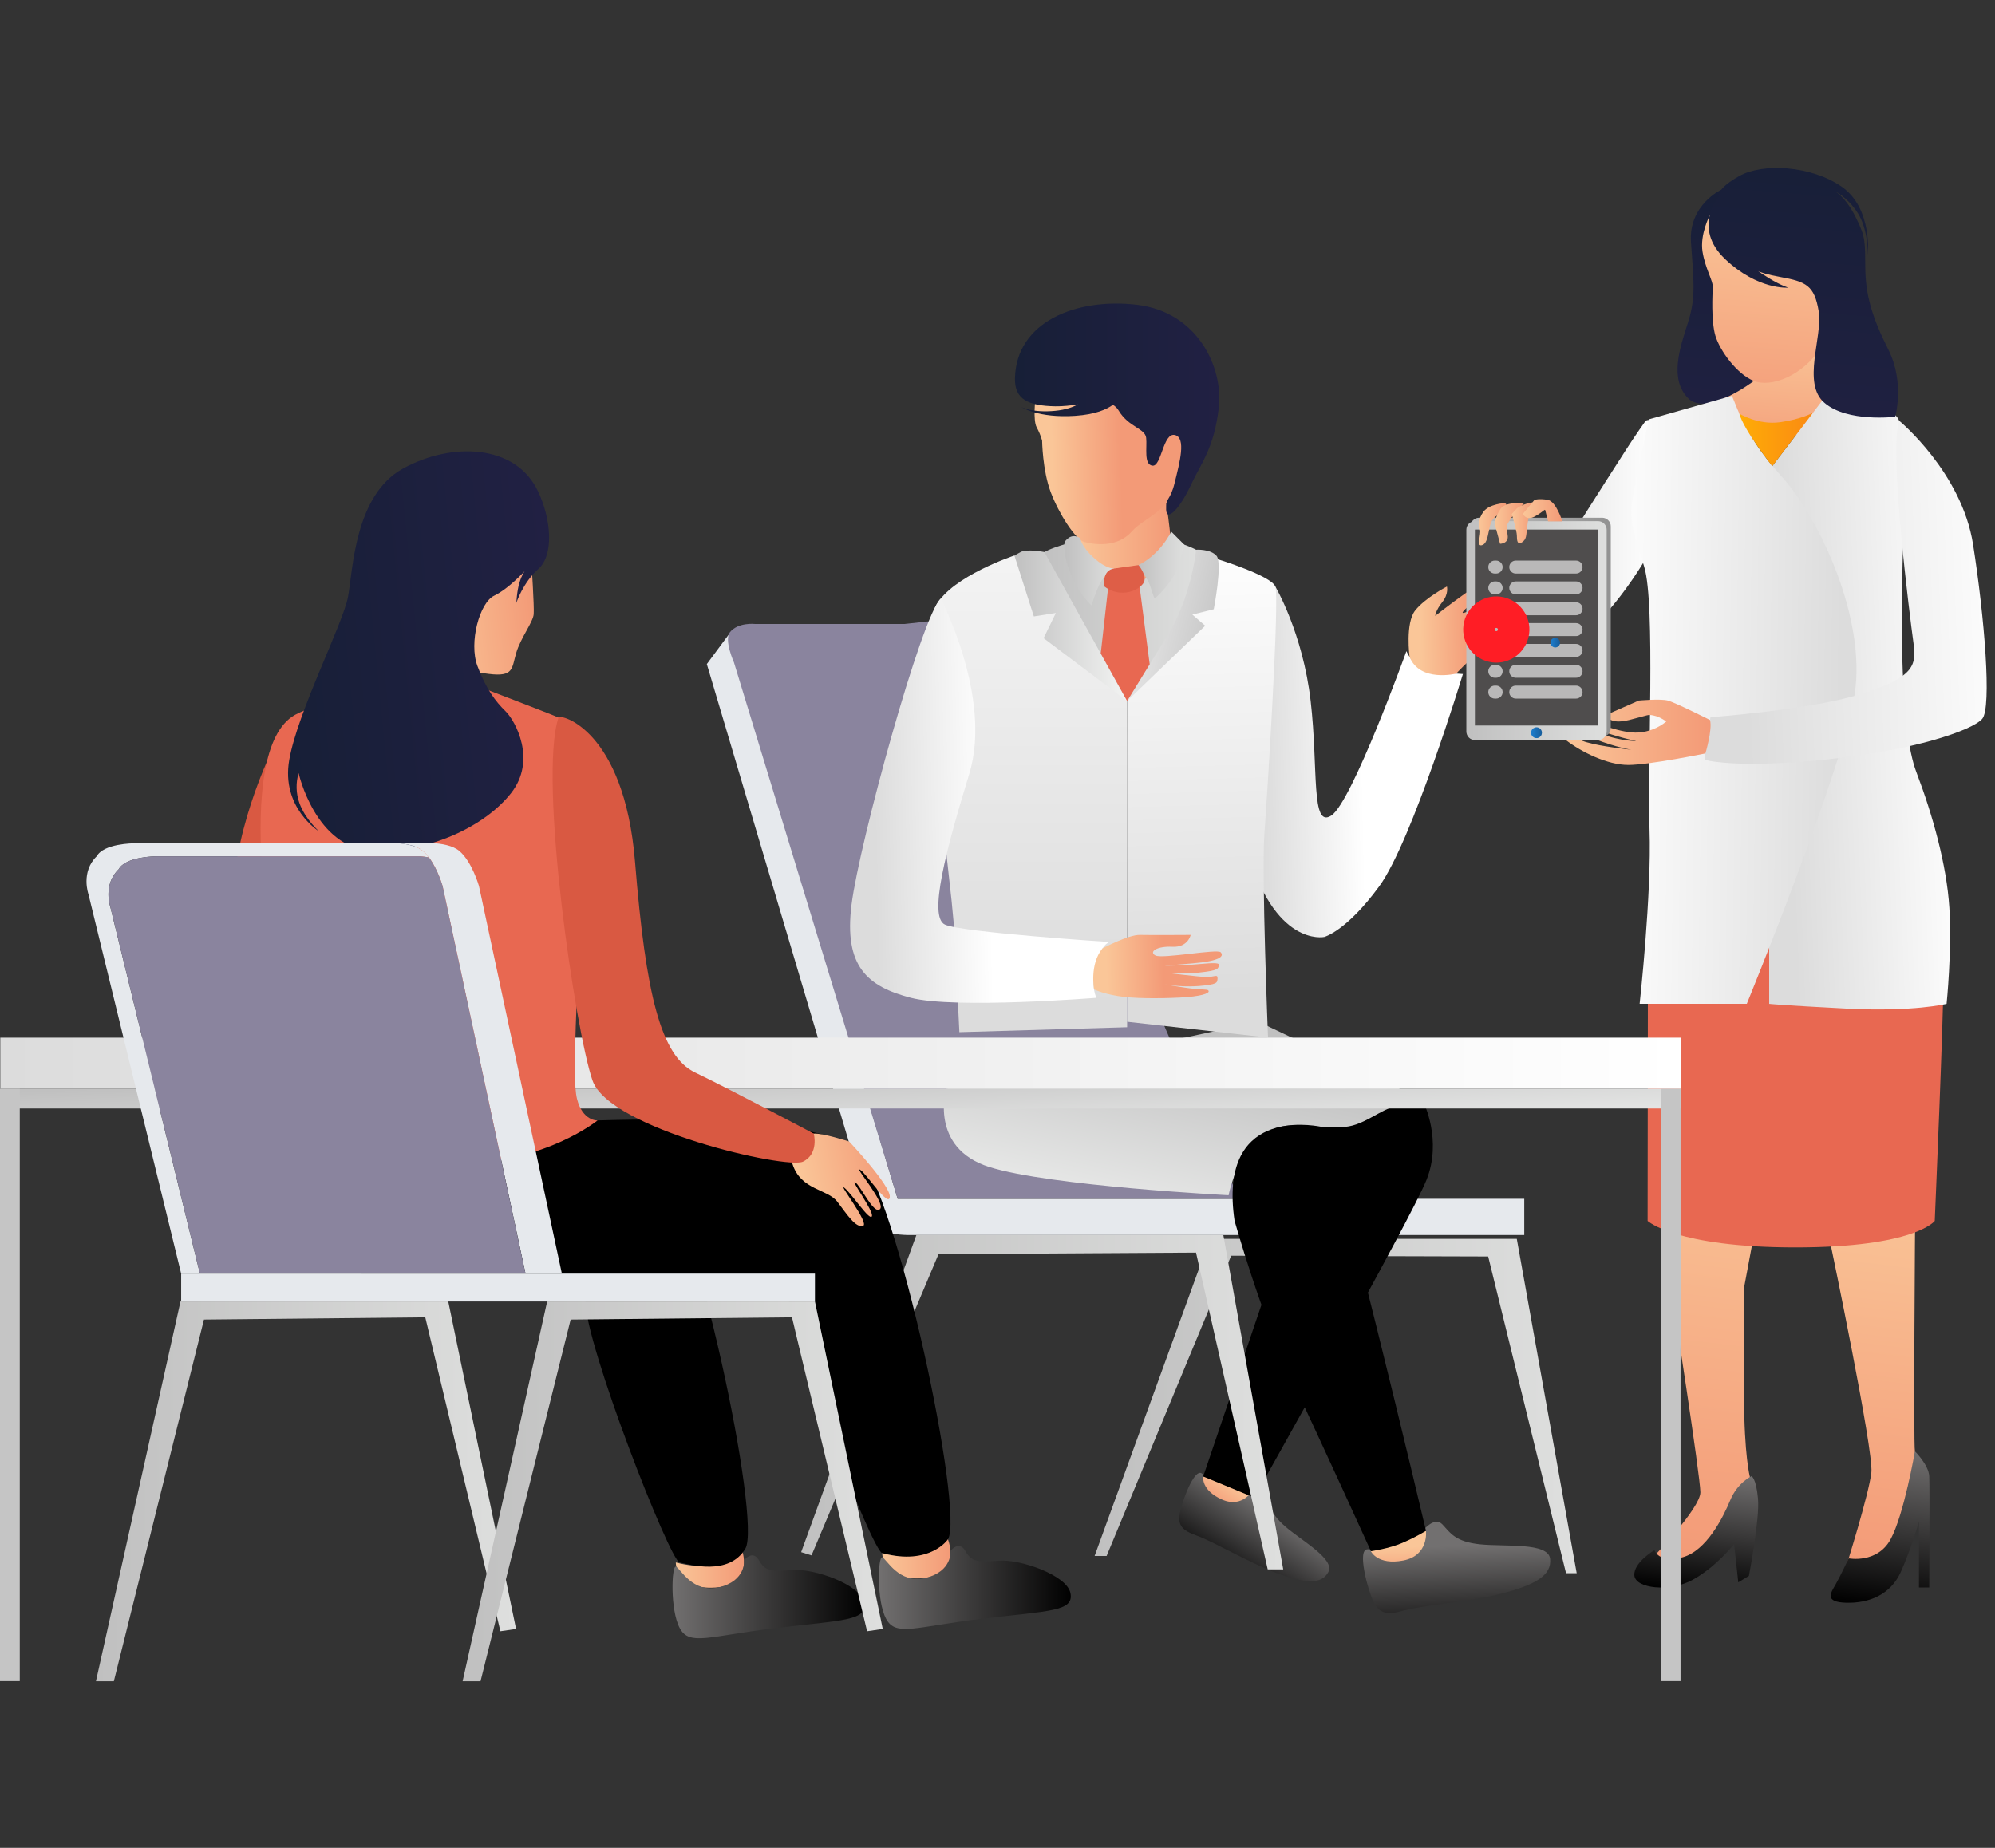 <svg width="190" height="176" viewBox="0 0 190 176" fill="none" xmlns="http://www.w3.org/2000/svg">
<rect x="0" y="0" width="190" height="176" fill="#333333" stroke="none"/>
<path d="M115.223 118L104.248 148.202H105.39L117.255 119.603L141.731 119.675L149.146 149.842H150.162L144.456 118H115.223Z" fill="url(#paint0_linear_952_1029)"/>
<path d="M69.389 60.459L85.49 114.182H145.167V117.634H86.785C86.785 117.634 84.72 117.688 83.859 117.073C82.998 116.457 82.709 115.033 82.709 115.033L67.316 63.251L69.389 60.459Z" fill="#E6E9ED"/>
<path d="M86.155 59.431H71.899C71.899 59.431 70.285 59.249 69.511 60.225C68.939 60.964 69.904 63.105 69.904 63.105L85.491 114.181H117.993L93.995 58.568L86.155 59.431Z" fill="#8A849E"/>
<path d="M119.278 141.681C119.278 141.681 120.648 141.302 120.78 142.234C120.912 143.166 120.817 144.016 122.395 145.387C123.972 146.759 127.181 148.508 126.503 149.743C125.826 150.978 124.194 150.786 121.639 149.843C119.084 148.9 115.447 146.771 114.019 146.276C112.591 145.781 112.176 145.282 112.35 144.209C112.524 143.137 113.732 139.783 114.468 140.349C115.204 140.915 117.89 142.621 119.278 141.681Z" fill="url(#paint1_linear_952_1029)"/>
<path d="M114.592 140.629C114.592 140.629 114.357 141.921 116.367 142.819C118.377 143.716 119.341 141.877 119.341 141.877L114.592 140.629Z" fill="url(#paint2_linear_952_1029)"/>
<path d="M135.569 104.984C135.569 104.984 137.374 108.585 135.859 112.378C134.345 116.17 119.454 142.64 119.454 142.64L114.59 140.628L125.888 107.333C125.888 107.333 133.96 103.151 135.569 104.984Z" fill="black"/>
<path d="M90.11 103.708C90.11 103.708 88.45 109.334 94.225 111.153C100 112.972 117.01 113.843 117.01 113.843C117.01 113.843 118.277 106.96 123.341 107.197C128.405 107.434 128.325 107.716 131.331 106.033C134.337 104.35 136.316 105.14 136.316 105.14L119.859 97.32L90.11 103.708Z" fill="url(#paint3_linear_952_1029)"/>
<path d="M121.458 55.863C121.458 55.863 124.076 60.283 124.824 66.769C125.573 73.254 124.824 78.97 126.798 77.674C128.772 76.378 133.945 62.02 133.945 62.02C133.945 62.02 134.693 63.858 136.463 63.994C138.233 64.129 139.323 64.198 139.323 64.198C139.323 64.198 134.49 80.125 131.359 84.412C128.228 88.699 126.118 89.244 126.118 89.244C126.118 89.244 121.286 90.264 118.699 80.601C116.112 70.937 121.458 55.863 121.458 55.863Z" fill="url(#paint4_linear_952_1029)"/>
<path d="M116 53.272C116 53.272 121.041 54.821 121.458 55.861C121.874 56.9 120.693 75.721 120.416 79.471C120.14 83.222 120.763 98.823 120.763 98.823L107.347 97.318C107.347 97.318 107.331 68.712 107.347 66.765L116 53.272Z" fill="url(#paint5_linear_952_1029)"/>
<path d="M96.613 52.908C96.613 52.908 90.696 54.862 89.147 57.665C87.597 60.468 90.426 83.778 90.628 85.8C90.829 87.821 90.898 88.697 90.898 88.697L91.369 98.309L107.344 97.838V65.592L96.613 52.908Z" fill="url(#paint6_linear_952_1029)"/>
<path d="M102.725 51.469C102.725 51.469 99.462 52.274 99.122 52.867C98.783 53.461 100.012 57.148 102.937 60.538C105.862 63.928 107.344 66.769 107.344 66.769C107.344 66.769 111.667 61.724 112.981 57.572C114.295 53.419 113.914 52.359 113.914 52.359C113.914 52.359 108.913 49.689 102.725 51.469Z" fill="url(#paint7_linear_952_1029)"/>
<path d="M110.919 46.768C110.919 46.768 111.643 51.71 111.531 52.323C111.42 52.936 110.976 55.378 107.198 55.378C103.42 55.378 103.087 52.434 103.087 52.434L102.524 49.323L110.919 46.768Z" fill="url(#paint8_linear_952_1029)"/>
<path d="M98.613 37.915C98.613 37.915 98.365 40.033 98.728 40.696C98.95 41.099 99.125 41.526 99.249 41.968C99.249 41.968 99.283 44.793 100.064 46.865C100.845 48.937 102.418 51.379 103.254 51.615C104.09 51.85 106.381 52.227 107.787 50.625C109.194 49.022 112.158 48.757 112.73 43.571C113.302 38.385 114.396 38.998 111.062 37.396C107.728 35.794 98.875 35.792 98.613 37.915Z" fill="url(#paint9_linear_952_1029)"/>
<path d="M108.289 29.032C102.543 28.348 96.764 30.626 96.663 36.052C96.625 38.031 97.924 38.653 100.494 38.698C101.231 38.712 101.966 38.62 102.659 38.519C102.196 38.773 101.498 39.034 100.495 39.13C98.325 39.339 97.272 38.773 97.272 38.773C97.272 38.773 98.883 39.844 102.401 39.607C104.353 39.475 105.424 38.975 105.991 38.558C106.218 38.691 106.407 38.88 106.54 39.107C107.497 40.703 109.06 40.794 109.159 41.706C109.259 42.618 108.909 44.265 109.765 44.354C110.621 44.444 110.768 41.187 111.883 41.432C112.999 41.678 112.339 44.079 111.883 45.948C111.428 47.816 111.013 47.312 111.062 48.543C111.111 49.774 112.412 48.348 113.373 46.289C114.393 44.097 115.619 42.725 116.073 38.848C116.527 34.971 114.034 29.716 108.289 29.032Z" fill="url(#paint10_linear_952_1029)"/>
<path d="M108.288 53.891C108.288 53.891 109.29 54.963 109.569 55.895C109.849 56.827 109.978 57.019 109.978 57.019C109.978 57.019 111.87 55.385 112.314 53.637C112.757 51.889 112.784 51.876 112.784 51.876L111.545 50.633C111.545 50.633 110.527 52.843 108.288 53.891Z" fill="url(#paint11_linear_952_1029)"/>
<path d="M102.874 51.261C102.874 51.261 102.976 52.05 104.187 53.144C105.397 54.239 106.121 54.146 106.121 54.146C106.121 54.146 105.166 54.752 104.746 55.591C104.326 56.429 103.955 57.665 103.955 57.665C103.955 57.665 102.795 56.667 101.979 54.673C101.163 52.68 101.39 51.629 101.39 51.629C101.39 51.629 101.956 50.66 102.874 51.261Z" fill="url(#paint12_linear_952_1029)"/>
<path d="M99.464 52.579C99.464 52.579 97.801 52.251 97.205 52.579L96.61 52.908L98.462 58.714L100.561 58.384L99.391 60.784L107.342 66.771L99.464 52.579Z" fill="url(#paint13_linear_952_1029)"/>
<path d="M113.913 52.358C113.913 52.358 113.506 56.805 111.162 60.576C108.818 64.347 107.343 66.768 107.343 66.768L114.78 59.601L113.557 58.538L115.597 58.028C115.597 58.028 116.46 53.595 115.852 52.929C115.244 52.263 113.913 52.358 113.913 52.358Z" fill="url(#paint14_linear_952_1029)"/>
<path d="M105.524 56.087L104.833 62.244L107.344 66.768L109.494 63.269L108.539 55.916L105.524 56.087Z" fill="#E86851"/>
<path d="M106.121 54.148L108.429 53.822C108.429 53.822 109.37 54.947 108.86 55.593C108.35 56.239 107.479 56.512 106.639 56.444C106.111 56.39 105.608 56.189 105.188 55.865C105.188 55.865 104.886 54.322 106.121 54.148Z" fill="#DE5E47"/>
<path d="M89.596 57.02C89.596 57.02 94.53 66.444 92.312 73.7C90.094 80.957 88.41 87.315 89.987 88.062C91.564 88.81 105.678 89.723 105.678 89.723C105.678 89.723 104.848 89.886 104.35 92.004C103.852 94.123 104.433 95.037 104.433 95.037C104.433 95.037 90.901 96.115 86.75 95.037C82.599 93.958 80.357 92.047 81.101 86.153C81.845 80.258 87.79 58.598 89.596 57.02Z" fill="url(#paint15_linear_952_1029)"/>
<path d="M134.243 62.564C134.243 62.564 133.822 59.361 134.777 58.15C135.733 56.939 137.803 55.864 137.803 55.864C137.803 55.864 137.994 56.557 137.357 57.354C136.72 58.151 136.688 58.66 136.688 58.66C136.688 58.66 142.04 54.423 142.549 54.933C143.058 55.443 138.96 58.214 139.322 58.374C139.685 58.534 143.887 55.73 144.27 56.144C144.654 56.558 140.83 58.756 140.83 58.947C140.83 59.139 145.002 56.653 145.162 57.163C145.323 57.673 141.339 59.775 141.499 60.126C141.659 60.476 144.525 58.278 144.842 59.042C145.16 59.806 143.473 59.998 141.53 61.559C139.587 63.12 138.693 64.158 138.693 64.158C138.693 64.158 135.241 65.034 134.243 62.564Z" fill="url(#paint16_linear_952_1029)"/>
<path d="M104.996 90.335C104.996 90.335 107.454 89.022 108.557 89.047C109.66 89.072 113.398 89.047 113.398 89.047C113.398 89.047 113.147 90.251 111.668 90.176C110.188 90.101 109.385 90.653 110.037 91.004C110.689 91.355 115.932 90.352 116.257 90.703C116.583 91.055 116.282 91.53 113.598 91.756L110.915 91.982C110.915 91.982 112.52 91.982 114.15 91.832C115.78 91.681 116.182 91.707 116.083 91.982C115.984 92.258 116.107 92.433 114.2 92.635C112.294 92.837 110.914 92.635 110.914 92.635C110.914 92.635 114.276 93.061 114.953 93.061C115.631 93.061 115.981 92.76 115.956 93.186C115.931 93.612 115.956 93.763 114.2 93.914C113.077 93.997 111.948 93.937 110.841 93.736C110.841 93.736 112.673 94.087 113.776 94.188C114.879 94.288 115.08 94.213 115.11 94.414C115.139 94.615 114.403 94.915 112.349 95.015C110.295 95.114 107.909 95.116 106.429 94.865C104.949 94.614 104.199 94.237 104.199 94.237C104.199 94.237 103.743 91.853 104.996 90.335Z" fill="url(#paint17_linear_952_1029)"/>
<path d="M135.621 145.667C135.621 145.667 136.653 144.42 137.382 145.204C138.112 145.989 138.582 146.843 140.95 147.091C143.318 147.339 147.455 146.878 147.63 148.471C147.805 150.065 146.155 150.954 143.153 151.745C140.151 152.535 135.368 152.921 133.713 153.392C132.058 153.863 131.344 153.667 130.805 152.553C130.267 151.439 129.203 147.521 130.256 147.568C131.309 147.614 134.939 147.452 135.621 145.667Z" fill="url(#paint18_linear_952_1029)"/>
<path d="M130.56 147.748C130.56 147.748 131.187 149.104 133.646 148.631C136.105 148.158 135.806 145.807 135.806 145.807L130.56 147.748Z" fill="url(#paint19_linear_952_1029)"/>
<path d="M117.577 116.275C117.577 116.275 120.081 125.21 122.952 131.26C125.824 137.31 130.563 147.744 130.563 147.744C130.563 147.744 132.259 147.514 133.559 146.954C134.334 146.622 135.085 146.237 135.809 145.804C135.809 145.804 126.752 107.487 125.76 107.31C124.769 107.134 116.003 105.583 117.577 116.275Z" fill="black"/>
<path d="M87.275 117.633L76.301 147.835L77.287 148.144L89.384 119.454L113.907 119.307L120.734 149.476H122.213L116.508 117.633H87.275Z" fill="url(#paint20_linear_952_1029)"/>
<path d="M158.422 108.311L159.302 123.661C159.302 123.661 161.941 140.62 161.941 142.14C161.941 143.659 157.383 148.379 157.383 148.379C157.383 148.379 160.822 149.979 163.702 146.86C166.582 143.74 166.662 140.7 166.662 140.7C166.662 140.7 166.101 138.62 166.101 132.94C166.101 127.26 166.089 122.7 166.089 122.7L168.981 107.262L158.422 108.311Z" fill="url(#paint21_linear_952_1029)"/>
<path d="M174.079 112.902L174.376 118.673C174.376 118.673 178.448 138.157 178.226 140.23C178.004 142.302 175.782 149.338 175.782 149.338C175.782 149.338 179.559 150.226 180.743 146.45C181.927 142.673 182.52 138.823 182.372 138.23C182.224 137.638 182.396 115.35 182.396 115.35L183.337 112.902H174.079Z" fill="url(#paint22_linear_952_1029)"/>
<path d="M156.941 94.2L156.915 116.29C156.915 116.29 159.615 118.811 170.992 118.811C182.369 118.811 184.261 116.29 184.261 116.29C184.261 116.29 185.133 96.031 185.064 93.861C184.995 91.692 169.071 87.018 169.071 87.018C169.071 87.018 156.267 94.134 156.941 94.2Z" fill="#E86851"/>
<path d="M156.736 40.07C156.736 40.07 155.712 41.502 154.853 42.849C153.994 44.197 144.505 58.855 144.613 59.881C144.721 60.907 147.359 63.49 150.676 60.689C153.992 57.888 156.481 53.628 156.481 53.628C156.481 53.628 159.27 38.904 156.736 40.07Z" fill="url(#paint23_linear_952_1029)"/>
<path d="M165.206 35.284C165.206 35.284 165.309 37.088 164.763 37.515C164.217 37.942 162.714 38.531 162.714 38.531C162.714 38.531 162.691 41.148 163.591 41.383C164.491 41.617 173.869 41.422 174.217 41.383C174.566 41.344 174.445 39.059 174.288 38.082C174.131 37.105 173.899 32.971 173.899 32.971L165.206 35.284Z" fill="url(#paint24_linear_952_1029)"/>
<path d="M168.792 44.385L174.202 37.299C174.202 37.299 180.151 38.233 180.87 40.068C181.59 41.902 181.329 48.451 181.198 53.626C181.067 58.8 180.936 69.411 182.508 73.537C184.08 77.663 185.389 82.379 185.652 86.44C185.914 90.501 185.389 95.612 185.389 95.612C185.389 95.612 182.245 96.396 175.896 96.068C169.546 95.74 168.493 95.612 168.493 95.612V88.012L168.792 44.385Z" fill="url(#paint25_linear_952_1029)"/>
<path d="M163.93 18.07C163.93 18.07 160.799 19.514 161.046 23.082C161.293 26.65 161.543 28.289 160.758 30.726C159.973 33.163 158.982 36.096 160.758 37.914C162.534 39.732 167.034 36.283 167.034 36.283C167.034 36.283 163.797 17.766 163.93 18.07Z" fill="url(#paint26_linear_952_1029)"/>
<path d="M162.825 20.527C162.825 20.527 161.884 22.342 162.144 23.967C162.405 25.592 163.164 26.762 163.127 27.366C163.09 27.971 162.955 30.578 163.37 31.977C163.785 33.375 165.41 35.641 167.032 36.284C168.655 36.926 171.704 35.868 173.594 32.883C175.484 29.899 172.838 25.855 170.496 23.4C168.154 20.944 162.825 20.527 162.825 20.527Z" fill="url(#paint27_linear_952_1029)"/>
<path d="M164.897 37.716C165.115 37.601 165.709 41.031 169.545 45.23C173.382 49.428 177.725 58.983 176.638 66.077C175.552 73.171 166.361 95.61 166.361 95.61H156.156C156.156 95.61 157.314 85.134 157.097 79.007C156.881 72.881 157.676 57.535 156.592 53.988C155.508 50.441 155.144 49.5 155.505 47.397C155.867 45.295 157.026 39.944 157.026 39.944L164.897 37.716Z" fill="url(#paint28_linear_952_1029)"/>
<path d="M180.87 40.07C180.87 40.07 186.832 44.989 187.912 51.858C188.992 58.727 189.706 67.392 188.783 68.468C187.859 69.543 182.324 71.492 173.712 72.363C165.101 73.234 162.332 72.363 162.332 72.363L162.896 68.313C162.896 68.313 172.739 67.595 177.557 66.007C182.375 64.418 182.53 63.339 182.222 61.136C181.915 58.933 179.873 42.941 180.87 40.07Z" fill="url(#paint29_linear_952_1029)"/>
<path d="M163.684 18.73C163.684 18.73 161.159 21.703 164.293 24.675C167.428 27.648 170.32 27.403 170.32 27.403C170.32 27.403 169.628 27.199 168.488 26.507C167.348 25.815 167.141 25.567 167.141 25.567C167.141 25.567 167.063 25.934 169.543 26.382C172.023 26.83 172.8 27.196 173.207 29.639C173.614 32.082 171.569 36.507 173.769 38.38C175.968 40.253 180.496 39.696 180.496 39.696C180.496 39.696 181.424 36.438 179.844 33.304C178.263 30.169 177.686 28.092 177.647 25.568C177.608 23.044 177.725 22.636 176.711 20.642C175.696 18.647 174.716 18.199 174.716 18.199C174.716 18.199 175.892 18.714 176.912 20.261C177.932 21.808 177.89 24.271 177.89 24.271C177.89 24.271 178.342 19.827 175.411 17.791C172.48 15.756 167.879 15.511 165.638 16.771C163.397 18.032 163.684 18.73 163.684 18.73Z" fill="url(#paint30_linear_952_1029)"/>
<path d="M165.649 39.4C165.649 39.4 167.454 40.513 169.538 40.215C171.622 39.918 172.66 39.31 172.66 39.31L168.788 44.402C168.788 44.402 166.089 40.991 165.649 39.4Z" fill="url(#paint31_linear_952_1029)"/>
<path d="M162.86 68.577C162.86 68.577 159.554 66.914 158.843 66.725C158.133 66.536 156.078 66.725 156.078 66.725L152.994 68.08C152.994 68.08 153.151 69.079 155.147 68.58C157.144 68.081 156.886 68.031 157.497 68.153C158.108 68.276 158.697 68.719 158.697 68.719C157.946 69.335 157.022 69.702 156.053 69.769C154.413 69.891 151.916 68.764 151.452 68.716C150.988 68.667 150.62 68.936 152.284 69.548C153.948 70.16 155.416 70.503 155.759 70.552C156.102 70.6 154.462 70.65 152.455 69.891C150.447 69.132 150.497 68.793 150.179 68.793C149.862 68.793 149.739 69.552 151.869 70.384C153.998 71.216 155.371 71.412 155.371 71.412C155.371 71.412 152.481 71.118 151.036 70.678C150.163 70.407 149.378 69.909 148.761 69.234C148.761 69.234 147.683 69.38 149.153 70.506C150.624 71.633 153.069 72.86 155.076 72.86C157.083 72.86 162.42 71.762 162.42 71.762C162.42 71.762 163.105 69.492 162.86 68.577Z" fill="url(#paint32_linear_952_1029)"/>
<path d="M140.043 69.335C140.04 69.552 140.122 69.761 140.273 69.918C140.424 70.074 140.631 70.163 140.848 70.167H152.602C152.819 70.163 153.026 70.073 153.176 69.917C153.327 69.761 153.41 69.552 153.406 69.335V50.144C153.408 50.037 153.388 49.93 153.349 49.83C153.31 49.73 153.251 49.639 153.176 49.562C153.102 49.485 153.013 49.423 152.914 49.38C152.816 49.337 152.71 49.314 152.602 49.312H140.848C140.741 49.314 140.635 49.337 140.536 49.38C140.437 49.423 140.348 49.484 140.273 49.562C140.199 49.639 140.14 49.73 140.1 49.83C140.061 49.93 140.041 50.037 140.043 50.144V69.335Z" fill="url(#paint33_linear_952_1029)"/>
<path d="M139.652 69.659C139.651 69.766 139.67 69.873 139.71 69.973C139.749 70.073 139.808 70.164 139.883 70.241C139.957 70.319 140.047 70.38 140.145 70.423C140.244 70.466 140.35 70.489 140.457 70.49H152.211C152.428 70.487 152.634 70.397 152.785 70.241C152.936 70.085 153.019 69.876 153.015 69.659V50.468C153.019 50.252 152.936 50.042 152.785 49.886C152.634 49.73 152.428 49.64 152.211 49.637H140.457C140.35 49.639 140.244 49.661 140.145 49.704C140.047 49.747 139.957 49.809 139.883 49.886C139.808 49.963 139.749 50.054 139.71 50.154C139.67 50.254 139.651 50.361 139.652 50.468V69.659Z" fill="url(#paint34_linear_952_1029)"/>
<path d="M140.466 69.105C140.466 69.105 140.466 68.469 140.466 68.451V50.471C140.465 50.46 140.468 50.448 140.475 50.44H152.216C152.216 50.44 152.216 50.45 152.216 50.468V68.448C152.216 68.464 152.212 69.097 152.209 69.102L140.466 69.105Z" fill="#4F4D4D"/>
<path d="M143.295 47.916C143.295 47.916 141.838 47.995 141.284 48.737C140.73 49.479 140.832 50.111 140.955 50.463C141.079 50.814 140.606 52.022 141.078 51.94C141.55 51.858 141.653 51.263 141.797 50.586C141.94 49.909 141.961 49.519 142.618 49.067C143.275 48.615 143.746 48.078 143.295 47.916Z" fill="url(#paint35_linear_952_1029)"/>
<path d="M145.162 47.916C145.162 47.916 143.357 47.754 142.905 48.47C142.642 48.88 142.447 49.331 142.33 49.804L142.864 51.794C142.864 51.794 143.727 51.794 143.582 50.953C143.438 50.112 143.443 50.09 143.818 49.496C144.193 48.902 145.162 47.916 145.162 47.916Z" fill="url(#paint36_linear_952_1029)"/>
<path d="M145.944 47.85C145.944 47.85 144.832 48.018 144.401 48.49L143.971 48.961C143.971 48.961 144.463 50.56 144.463 51.012C144.463 51.464 144.507 51.954 144.957 51.648C145.406 51.343 145.342 51.011 145.448 50.175C145.554 49.34 145.551 49.268 145.818 48.878C146.084 48.488 145.944 47.85 145.944 47.85Z" fill="url(#paint37_linear_952_1029)"/>
<path d="M148.793 49.66C148.793 49.66 148.219 47.752 147.398 47.607C146.577 47.463 146.143 47.607 146.143 47.607L145.034 48.941C145.034 48.941 145.343 49.659 146.184 49.187C147.026 48.714 147.126 48.446 147.168 48.601C147.211 48.757 147.435 49.659 147.435 49.659L148.793 49.66Z" fill="url(#paint38_linear_952_1029)"/>
<g opacity="0.6">
<path d="M142.49 53.393H142.359C142.018 53.393 141.741 53.669 141.741 54.011C141.741 54.352 142.018 54.629 142.359 54.629H142.49C142.831 54.629 143.108 54.352 143.108 54.011C143.108 53.669 142.831 53.393 142.49 53.393Z" fill="white"/>
<path d="M150.102 53.393H144.358C144.017 53.393 143.74 53.669 143.74 54.011C143.74 54.352 144.017 54.629 144.358 54.629H150.102C150.443 54.629 150.72 54.352 150.72 54.011C150.72 53.669 150.443 53.393 150.102 53.393Z" fill="white"/>
<path d="M142.49 55.379H142.359C142.018 55.379 141.741 55.656 141.741 55.997C141.741 56.339 142.018 56.615 142.359 56.615H142.49C142.831 56.615 143.108 56.339 143.108 55.997C143.108 55.656 142.831 55.379 142.49 55.379Z" fill="white"/>
<path d="M150.102 55.379H144.358C144.017 55.379 143.74 55.656 143.74 55.997C143.74 56.339 144.017 56.615 144.358 56.615H150.102C150.443 56.615 150.72 56.339 150.72 55.997C150.72 55.656 150.443 55.379 150.102 55.379Z" fill="white"/>
<path d="M142.49 57.363H142.359C142.018 57.363 141.741 57.64 141.741 57.981C141.741 58.323 142.018 58.6 142.359 58.6H142.49C142.831 58.6 143.108 58.323 143.108 57.981C143.108 57.64 142.831 57.363 142.49 57.363Z" fill="white"/>
<path d="M150.102 57.363H144.358C144.017 57.363 143.74 57.64 143.74 57.981C143.74 58.323 144.017 58.6 144.358 58.6H150.102C150.443 58.6 150.72 58.323 150.72 57.981C150.72 57.64 150.443 57.363 150.102 57.363Z" fill="white"/>
<path d="M142.49 60.583H142.359C142.278 60.584 142.198 60.568 142.123 60.537C142.048 60.506 141.98 60.46 141.922 60.403C141.865 60.345 141.819 60.277 141.788 60.202C141.757 60.127 141.741 60.047 141.741 59.966V59.966C141.741 59.802 141.806 59.645 141.922 59.529C142.038 59.413 142.195 59.348 142.359 59.348H142.49C142.572 59.348 142.652 59.364 142.727 59.395C142.802 59.426 142.87 59.471 142.927 59.529C142.985 59.586 143.03 59.654 143.061 59.729C143.092 59.804 143.108 59.885 143.108 59.966V59.966C143.108 60.13 143.043 60.287 142.927 60.403C142.811 60.518 142.654 60.583 142.49 60.583Z" fill="white"/>
<path d="M150.102 60.583H144.358C144.277 60.584 144.197 60.568 144.122 60.537C144.047 60.506 143.979 60.46 143.921 60.403C143.864 60.345 143.818 60.277 143.787 60.202C143.756 60.127 143.74 60.047 143.74 59.966V59.966C143.74 59.802 143.805 59.645 143.921 59.529C144.037 59.413 144.195 59.348 144.358 59.348H150.102C150.183 59.348 150.263 59.364 150.338 59.395C150.413 59.426 150.481 59.471 150.539 59.529C150.596 59.586 150.642 59.654 150.673 59.729C150.704 59.804 150.72 59.885 150.72 59.966C150.72 60.047 150.704 60.127 150.673 60.202C150.642 60.277 150.596 60.345 150.539 60.403C150.481 60.46 150.413 60.506 150.338 60.537C150.263 60.568 150.183 60.584 150.102 60.583Z" fill="white"/>
<path d="M142.49 61.332H142.359C142.018 61.332 141.741 61.609 141.741 61.95C141.741 62.292 142.018 62.569 142.359 62.569H142.49C142.831 62.569 143.108 62.292 143.108 61.95C143.108 61.609 142.831 61.332 142.49 61.332Z" fill="white"/>
<path d="M150.102 61.332H144.358C144.017 61.332 143.74 61.609 143.74 61.95C143.74 62.292 144.017 62.569 144.358 62.569H150.102C150.443 62.569 150.72 62.292 150.72 61.95C150.72 61.609 150.443 61.332 150.102 61.332Z" fill="white"/>
<path d="M142.49 63.318H142.359C142.018 63.318 141.741 63.595 141.741 63.937C141.741 64.278 142.018 64.555 142.359 64.555H142.49C142.831 64.555 143.108 64.278 143.108 63.937C143.108 63.595 142.831 63.318 142.49 63.318Z" fill="white"/>
<path d="M150.102 63.318H144.358C144.017 63.318 143.74 63.595 143.74 63.937C143.74 64.278 144.017 64.555 144.358 64.555H150.102C150.443 64.555 150.72 64.278 150.72 63.937C150.72 63.595 150.443 63.318 150.102 63.318Z" fill="white"/>
<path d="M142.49 65.303H142.359C142.018 65.303 141.741 65.579 141.741 65.921C141.741 66.262 142.018 66.539 142.359 66.539H142.49C142.831 66.539 143.108 66.262 143.108 65.921C143.108 65.579 142.831 65.303 142.49 65.303Z" fill="white"/>
<path d="M150.102 65.303H144.358C144.017 65.303 143.74 65.579 143.74 65.921C143.74 66.262 144.017 66.539 144.358 66.539H150.102C150.443 66.539 150.72 66.262 150.72 65.921C150.72 65.579 150.443 65.303 150.102 65.303Z" fill="white"/>
</g>
<path d="M166.813 140.6C166.813 140.6 165.479 141.213 164.791 142.875C164.102 144.537 162.515 147.715 160.24 148.328C157.965 148.942 157.568 147.643 157.568 147.643C157.568 147.643 155.546 148.834 155.654 150.062C155.761 151.291 159.008 151.687 161.231 150.459C163.454 149.231 165.154 147.064 165.154 147.064L165.551 150.712L166.561 150.098C166.561 150.098 167.61 144.685 167.428 142.731C167.247 140.778 166.813 140.6 166.813 140.6Z" fill="url(#paint39_linear_952_1029)"/>
<path d="M182.372 138.23C182.372 138.23 181.335 144.261 180.057 146.61C178.779 148.958 176.065 148.427 176.065 148.427C176.065 148.427 175.271 150.123 174.81 150.929C174.348 151.736 173.715 152.6 175.846 152.656C177.977 152.711 180.051 151.906 181.031 149.717C182.011 147.528 182.757 144.937 182.757 144.937V151.202H183.736C183.736 151.202 183.794 141.67 183.736 140.597C183.679 139.523 182.372 138.23 182.372 138.23Z" fill="url(#paint40_linear_952_1029)"/>
<path d="M146.851 69.788C146.851 69.891 146.821 69.991 146.764 70.076C146.707 70.162 146.626 70.228 146.532 70.268C146.437 70.307 146.333 70.317 146.232 70.297C146.132 70.277 146.04 70.228 145.967 70.156C145.895 70.083 145.845 69.991 145.825 69.89C145.805 69.79 145.816 69.685 145.855 69.591C145.894 69.496 145.961 69.415 146.046 69.358C146.131 69.302 146.232 69.271 146.334 69.272C146.471 69.272 146.603 69.326 146.7 69.423C146.797 69.52 146.851 69.651 146.851 69.788V69.788Z" fill="url(#paint41_linear_952_1029)"/>
<path d="M144.114 60.34C144.324 59.452 143.773 58.561 142.885 58.351C141.996 58.142 141.106 58.692 140.896 59.581C140.687 60.469 141.237 61.359 142.125 61.569C143.014 61.779 143.904 61.229 144.114 60.34Z" stroke="#FF1D25" stroke-width="3" stroke-miterlimit="10"/>
<path d="M148.578 61.221C148.575 61.311 148.547 61.399 148.495 61.473C148.443 61.547 148.371 61.604 148.286 61.638C148.202 61.671 148.11 61.678 148.022 61.659C147.933 61.641 147.853 61.596 147.789 61.531C147.726 61.467 147.683 61.385 147.666 61.296C147.649 61.207 147.659 61.115 147.694 61.032C147.729 60.949 147.788 60.877 147.863 60.827C147.938 60.777 148.027 60.75 148.117 60.75C148.178 60.751 148.239 60.763 148.295 60.787C148.351 60.811 148.402 60.846 148.445 60.89C148.488 60.933 148.522 60.985 148.544 61.042C148.567 61.099 148.578 61.16 148.578 61.221V61.221Z" fill="url(#paint42_linear_952_1029)"/>
<path d="M160.071 98.832H0.027V103.707H160.071V98.832Z" fill="url(#paint43_linear_952_1029)"/>
<path d="M160.044 103.707H0V105.581H160.044V103.707Z" fill="url(#paint44_linear_952_1029)"/>
<path d="M1.883 160.123L1.883 103.713L-0 103.713L-0 160.123L1.883 160.123Z" fill="#C5C5C5"/>
<path d="M160.052 160.123L160.052 103.713L158.169 103.713L158.169 160.123L160.052 160.123Z" fill="#C5C5C5"/>
<path d="M29.562 80.319H27.646C28.284 80.266 28.925 80.266 29.562 80.319V80.319Z" fill="#71BD89"/>
<path d="M64.363 148.817C64.363 148.817 64.291 151.461 68.144 151.209C71.997 150.956 70.62 147.5 70.62 147.5C70.62 147.5 68.929 150.031 64.363 148.817Z" fill="url(#paint45_linear_952_1029)"/>
<path d="M70.864 148.607C70.864 148.607 71.674 147.557 72.28 148.607C72.886 149.657 73.451 149.697 75.469 149.536C77.488 149.375 81.969 150.908 82.295 152.645C82.621 154.381 80.316 154.3 73.9 155.067C67.484 155.835 65.662 156.804 64.735 155.067C63.807 153.331 63.965 149.099 64.37 149.217C64.775 149.334 65.939 151.806 68.504 151.178C71.069 150.551 70.864 148.607 70.864 148.607Z" fill="url(#paint46_linear_952_1029)"/>
<path d="M62.328 110.578C59.418 107.47 45.579 107.411 39.012 107.566V122.53C47.861 122.33 55.744 122.401 55.744 123.891C55.744 128.077 63.786 148.63 64.728 148.822C65.671 149.013 69.416 150.127 70.986 147.505C72.556 144.883 66.172 114.685 62.328 110.578Z" fill="black"/>
<path d="M17.189 123.963L9.138 160.136H10.843L19.426 125.683L40.503 125.469L47.658 155.371L49.149 155.152L42.692 123.963H17.189Z" fill="url(#paint47_linear_952_1029)"/>
<path d="M27.326 68.666C27.326 68.666 23.939 74.393 22.613 81.59C21.288 88.787 21.194 93.516 23.276 94.371C25.357 95.226 32.175 88.728 32.175 88.728L27.326 68.666Z" fill="#D95942"/>
<path d="M31.715 102.822C31.715 102.822 27.684 121.397 36.633 121.97C45.582 122.544 75.041 120.12 75.041 122.999C75.041 127.186 83.083 147.739 84.025 147.931C84.966 148.123 88.712 149.236 90.282 146.614C91.852 143.991 85.469 113.801 81.623 109.691C77.778 105.582 54.83 106.802 54.83 106.802" fill="black"/>
<path d="M45.431 65.328C45.431 65.328 52.585 68.054 53.19 68.341C53.794 68.628 55.249 79.195 55.174 86.737C55.098 94.278 54.419 102.493 54.948 104.644C55.477 106.796 56.909 106.721 56.909 106.721C56.909 106.721 51.933 110.718 44.467 110.644C37.002 110.57 27.653 103.016 26.918 98.074C26.184 93.133 21.953 71.492 28.11 68.08C32.102 65.87 45.431 65.328 45.431 65.328Z" fill="#E86851"/>
<path d="M76.232 108.163C76.651 108.076 77.075 108.012 77.502 107.972C78.275 107.894 80.876 108.728 80.876 108.728C80.876 108.728 84.841 112.93 84.743 114.011C84.644 115.092 82.453 111.685 81.903 111.404C81.353 111.124 84.403 114.616 83.807 115.17C83.212 115.725 81.956 112.907 81.454 112.615C80.952 112.323 83.236 115.354 83.037 115.847C82.838 116.341 81.128 113.706 80.424 113.138C79.719 112.569 82.885 116.575 82.183 116.764C81.48 116.953 80.687 115.695 79.75 114.466C78.814 113.236 76.275 113.367 75.481 110.884C74.687 108.4 76.232 108.163 76.232 108.163Z" fill="url(#paint48_linear_952_1029)"/>
<path d="M50.624 53.731C50.624 53.731 50.887 57.737 50.83 58.495C50.774 59.254 49.59 60.744 49.158 62.205C48.727 63.666 48.942 64.485 46.565 64.189C44.187 63.893 41.48 63.404 41.48 63.404C41.48 63.404 44.982 54.021 46.251 53.409C47.519 52.797 50.624 53.731 50.624 53.731Z" fill="url(#paint49_linear_952_1029)"/>
<path d="M51.227 46.766C52.528 49.484 52.755 52.879 51.274 54.193C49.793 55.507 49.178 57.42 49.178 57.42C49.178 57.42 49.227 56.288 49.472 55.499C49.717 54.709 49.966 54.4 49.966 54.4C49.966 54.4 48.442 56.08 47.058 56.741C45.674 57.401 44.642 61.206 45.464 63.42C46.287 65.633 47.211 66.83 48.147 67.743C49.083 68.657 51.143 72.399 48.676 75.541C46.208 78.683 40.869 81.264 35.452 81.033C30.034 80.802 28.439 73.635 28.439 73.635C28.16 74.572 28.188 75.574 28.518 76.495C29.074 78.04 30.394 79.192 30.394 79.192C30.394 79.192 26.752 76.947 27.547 72.377C28.343 67.807 32.666 59.408 33.14 56.866C33.615 54.324 33.753 47.184 38.371 44.635C42.989 42.085 49.079 42.278 51.227 46.766Z" fill="url(#paint50_linear_952_1029)"/>
<path d="M53.19 68.343C53.315 67.959 59.453 69.424 60.481 82.101C61.508 94.778 62.94 100.589 66.195 102.149C69.451 103.71 77.502 107.974 77.502 107.974C77.502 107.974 78.019 109.891 76.476 110.641C74.934 111.392 58.046 107.545 56.431 102.92C54.817 98.295 51.257 74.248 53.19 68.343Z" fill="#D95942"/>
<path d="M53.512 121.308H50.048L42.154 84.399C42.154 84.399 41.499 82.077 40.279 81.049C39.726 80.583 38.801 80.389 37.957 80.316H39.507C39.507 80.316 42.527 80.022 43.744 81.049C44.961 82.076 45.618 84.399 45.618 84.399L53.512 121.308Z" fill="#E6E9ED"/>
<path d="M11.3 82.797C9.759 84.283 10.512 86.406 10.512 86.406L19.039 121.31H17.253L8.422 85.166C8.422 85.166 7.669 83.048 9.212 81.557C9.878 80.352 12.618 80.318 12.909 80.318H37.958C38.802 80.391 39.727 80.585 40.28 81.051C40.492 81.236 40.683 81.443 40.849 81.669C40.584 81.617 40.317 81.58 40.048 81.557H14.997C14.706 81.558 11.97 81.592 11.3 82.797Z" fill="#E6E9ED"/>
<path d="M50.048 121.309H19.039L10.512 86.404C10.512 86.404 9.759 84.286 11.3 82.796C11.966 81.59 14.706 81.557 14.997 81.557H40.048C40.317 81.579 40.584 81.616 40.849 81.668C41.705 82.799 42.155 84.4 42.155 84.4L50.048 121.309Z" fill="#8A849E"/>
<path d="M84.025 147.931C84.025 147.931 83.952 150.575 87.805 150.323C91.658 150.07 90.281 146.613 90.281 146.613C90.281 146.613 88.591 149.145 84.025 147.931Z" fill="url(#paint51_linear_952_1029)"/>
<path d="M90.524 147.719C90.524 147.719 91.334 146.668 91.936 147.719C92.538 148.769 93.107 148.809 95.125 148.648C97.144 148.487 101.626 150.02 101.951 151.756C102.276 153.492 99.973 153.412 93.552 154.179C87.131 154.946 85.314 155.915 84.388 154.179C83.461 152.443 83.617 148.211 84.022 148.328C84.428 148.446 85.587 150.918 88.157 150.29C90.726 149.662 90.524 147.719 90.524 147.719Z" fill="url(#paint52_linear_952_1029)"/>
<path d="M77.614 121.309H17.254V123.962H77.614V121.309Z" fill="#E6E9ED"/>
<path d="M52.111 123.963L44.059 160.136H45.765L54.347 125.683L75.425 125.469L82.58 155.371L84.071 155.152L77.614 123.963H52.111Z" fill="url(#paint53_linear_952_1029)"/>
<defs>
<linearGradient id="paint0_linear_952_1029" x1="104.248" y1="133.921" x2="150.162" y2="133.921" gradientUnits="userSpaceOnUse">
<stop stop-color="#C0C0C0"/>
<stop offset="1" stop-color="#DEDFDE"/>
</linearGradient>
<linearGradient id="paint1_linear_952_1029" x1="121.138" y1="143.584" x2="116.613" y2="150.704" gradientUnits="userSpaceOnUse">
<stop stop-color="#727070"/>
<stop offset="1"/>
</linearGradient>
<linearGradient id="paint2_linear_952_1029" x1="117.138" y1="140.95" x2="115.653" y2="143.288" gradientUnits="userSpaceOnUse">
<stop stop-color="#FAC698"/>
<stop offset="1" stop-color="#F39A77"/>
</linearGradient>
<linearGradient id="paint3_linear_952_1029" x1="114.333" y1="99.221" x2="109.787" y2="120.272" gradientUnits="userSpaceOnUse">
<stop stop-color="#C0C0C0"/>
<stop offset="1" stop-color="#F3F4F3"/>
</linearGradient>
<linearGradient id="paint4_linear_952_1029" x1="120.201" y1="72.651" x2="129.771" y2="72.426" gradientUnits="userSpaceOnUse">
<stop stop-color="#DCDCDC"/>
<stop offset="1" stop-color="white"/>
</linearGradient>
<linearGradient id="paint5_linear_952_1029" x1="114.922" y1="94.734" x2="113.738" y2="51.185" gradientUnits="userSpaceOnUse">
<stop stop-color="#DCDCDC"/>
<stop offset="1" stop-color="white"/>
</linearGradient>
<linearGradient id="paint6_linear_952_1029" x1="98.014" y1="95.859" x2="98.014" y2="31.573" gradientUnits="userSpaceOnUse">
<stop stop-color="#DCDCDC"/>
<stop offset="1" stop-color="white"/>
</linearGradient>
<linearGradient id="paint7_linear_952_1029" x1="99.067" y1="58.813" x2="113.965" y2="58.813" gradientUnits="userSpaceOnUse">
<stop stop-color="#C0C0C0"/>
<stop offset="1" stop-color="#DEDFDE"/>
</linearGradient>
<linearGradient id="paint8_linear_952_1029" x1="102.528" y1="51.072" x2="111.539" y2="51.072" gradientUnits="userSpaceOnUse">
<stop stop-color="#FAC698"/>
<stop offset="1" stop-color="#F39A77"/>
</linearGradient>
<linearGradient id="paint9_linear_952_1029" x1="100.195" y1="44.14" x2="106.778" y2="43.986" gradientUnits="userSpaceOnUse">
<stop stop-color="#FAC698"/>
<stop offset="1" stop-color="#F39A77"/>
</linearGradient>
<linearGradient id="paint10_linear_952_1029" x1="96.662" y1="38.958" x2="116.123" y2="38.958" gradientUnits="userSpaceOnUse">
<stop stop-color="#171F37"/>
<stop offset="1" stop-color="#212043"/>
</linearGradient>
<linearGradient id="paint11_linear_952_1029" x1="108.288" y1="53.822" x2="112.779" y2="53.822" gradientUnits="userSpaceOnUse">
<stop stop-color="#C0C0C0"/>
<stop offset="1" stop-color="#DEDFDE"/>
</linearGradient>
<linearGradient id="paint12_linear_952_1029" x1="101.361" y1="54.365" x2="106.121" y2="54.365" gradientUnits="userSpaceOnUse">
<stop stop-color="#C0C0C0"/>
<stop offset="1" stop-color="#DEDFDE"/>
</linearGradient>
<linearGradient id="paint13_linear_952_1029" x1="96.612" y1="59.6" x2="107.342" y2="59.6" gradientUnits="userSpaceOnUse">
<stop stop-color="#C0C0C0"/>
<stop offset="1" stop-color="#F3F4F3"/>
</linearGradient>
<linearGradient id="paint14_linear_952_1029" x1="117.256" y1="60.958" x2="107.224" y2="58.746" gradientUnits="userSpaceOnUse">
<stop stop-color="#C0C0C0"/>
<stop offset="1" stop-color="#EBEBEB"/>
</linearGradient>
<linearGradient id="paint15_linear_952_1029" x1="83.268" y1="76.467" x2="94.214" y2="76.211" gradientUnits="userSpaceOnUse">
<stop stop-color="#DCDCDC"/>
<stop offset="1" stop-color="white"/>
</linearGradient>
<linearGradient id="paint16_linear_952_1029" x1="135.28" y1="59.708" x2="140.207" y2="59.593" gradientUnits="userSpaceOnUse">
<stop stop-color="#FAC698"/>
<stop offset="1" stop-color="#F39A77"/>
</linearGradient>
<linearGradient id="paint17_linear_952_1029" x1="105.377" y1="92.16" x2="110.834" y2="92.032" gradientUnits="userSpaceOnUse">
<stop stop-color="#FAC698"/>
<stop offset="1" stop-color="#F39A77"/>
</linearGradient>
<linearGradient id="paint18_linear_952_1029" x1="138.096" y1="147.248" x2="138.476" y2="156.866" gradientUnits="userSpaceOnUse">
<stop stop-color="#727070"/>
<stop offset="1"/>
</linearGradient>
<linearGradient id="paint19_linear_952_1029" x1="132.634" y1="147.375" x2="132.758" y2="150.531" gradientUnits="userSpaceOnUse">
<stop stop-color="#FAC698"/>
<stop offset="1" stop-color="#F39A77"/>
</linearGradient>
<linearGradient id="paint20_linear_952_1029" x1="76.301" y1="133.555" x2="122.213" y2="133.555" gradientUnits="userSpaceOnUse">
<stop stop-color="#C0C0C0"/>
<stop offset="1" stop-color="#DEDFDE"/>
</linearGradient>
<linearGradient id="paint21_linear_952_1029" x1="164.693" y1="106.743" x2="159.605" y2="148.843" gradientUnits="userSpaceOnUse">
<stop stop-color="#FAC698"/>
<stop offset="1" stop-color="#F39A77"/>
</linearGradient>
<linearGradient id="paint22_linear_952_1029" x1="179.856" y1="112.482" x2="175.406" y2="149.306" gradientUnits="userSpaceOnUse">
<stop stop-color="#FAC698"/>
<stop offset="1" stop-color="#F39A77"/>
</linearGradient>
<linearGradient id="paint23_linear_952_1029" x1="144.609" y1="50.976" x2="157.799" y2="50.976" gradientUnits="userSpaceOnUse">
<stop stop-color="#DCDCDC"/>
<stop offset="1" stop-color="white"/>
</linearGradient>
<linearGradient id="paint24_linear_952_1029" x1="169.224" y1="31.624" x2="168.189" y2="44.31" gradientUnits="userSpaceOnUse">
<stop stop-color="#FAC698"/>
<stop offset="1" stop-color="#F39A77"/>
</linearGradient>
<linearGradient id="paint25_linear_952_1029" x1="170.072" y1="67.005" x2="186.678" y2="66.336" gradientUnits="userSpaceOnUse">
<stop stop-color="#DCDCDC"/>
<stop offset="1" stop-color="white"/>
</linearGradient>
<linearGradient id="paint26_linear_952_1029" x1="165" y1="16.008" x2="162.705" y2="44.101" gradientUnits="userSpaceOnUse">
<stop stop-color="#171F37"/>
<stop offset="1" stop-color="#212043"/>
</linearGradient>
<linearGradient id="paint27_linear_952_1029" x1="168.788" y1="19.392" x2="167.054" y2="40.629" gradientUnits="userSpaceOnUse">
<stop stop-color="#FAC698"/>
<stop offset="1" stop-color="#F39A77"/>
</linearGradient>
<linearGradient id="paint28_linear_952_1029" x1="175.317" y1="66.86" x2="152.781" y2="66.559" gradientUnits="userSpaceOnUse">
<stop stop-color="#DCDCDC"/>
<stop offset="1" stop-color="white"/>
</linearGradient>
<linearGradient id="paint29_linear_952_1029" x1="165.943" y1="56.749" x2="191.682" y2="55.711" gradientUnits="userSpaceOnUse">
<stop stop-color="#DCDCDC"/>
<stop offset="1" stop-color="white"/>
</linearGradient>
<linearGradient id="paint30_linear_952_1029" x1="173.026" y1="13.861" x2="170.448" y2="45.425" gradientUnits="userSpaceOnUse">
<stop stop-color="#171F37"/>
<stop offset="1" stop-color="#212043"/>
</linearGradient>
<linearGradient id="paint31_linear_952_1029" x1="165.653" y1="41.856" x2="172.663" y2="41.856" gradientUnits="userSpaceOnUse">
<stop stop-color="#FFAC06"/>
<stop offset="1" stop-color="#FA8A13"/>
</linearGradient>
<linearGradient id="paint32_linear_952_1029" x1="148.378" y1="69.745" x2="162.912" y2="69.745" gradientUnits="userSpaceOnUse">
<stop stop-color="#FAC698"/>
<stop offset="1" stop-color="#F39A77"/>
</linearGradient>
<linearGradient id="paint33_linear_952_1029" x1="140.043" y1="59.736" x2="153.406" y2="59.736" gradientUnits="userSpaceOnUse">
<stop stop-color="#C0C0C0"/>
<stop offset="1" stop-color="#929292"/>
</linearGradient>
<linearGradient id="paint34_linear_952_1029" x1="139.652" y1="60.064" x2="153.015" y2="60.064" gradientUnits="userSpaceOnUse">
<stop stop-color="#C0C0C0"/>
<stop offset="1" stop-color="#DEDFDE"/>
</linearGradient>
<linearGradient id="paint35_linear_952_1029" x1="140.858" y1="49.927" x2="143.473" y2="49.927" gradientUnits="userSpaceOnUse">
<stop stop-color="#FAC698"/>
<stop offset="1" stop-color="#F39A77"/>
</linearGradient>
<linearGradient id="paint36_linear_952_1029" x1="142.33" y1="49.845" x2="145.162" y2="49.845" gradientUnits="userSpaceOnUse">
<stop stop-color="#FAC698"/>
<stop offset="1" stop-color="#F39A77"/>
</linearGradient>
<linearGradient id="paint37_linear_952_1029" x1="143.971" y1="49.798" x2="145.981" y2="49.798" gradientUnits="userSpaceOnUse">
<stop stop-color="#FAC698"/>
<stop offset="1" stop-color="#F39A77"/>
</linearGradient>
<linearGradient id="paint38_linear_952_1029" x1="145.037" y1="48.601" x2="148.793" y2="48.601" gradientUnits="userSpaceOnUse">
<stop stop-color="#FAC698"/>
<stop offset="1" stop-color="#F39A77"/>
</linearGradient>
<linearGradient id="paint39_linear_952_1029" x1="162.388" y1="140.065" x2="160.996" y2="151.587" gradientUnits="userSpaceOnUse">
<stop stop-color="#727070"/>
<stop offset="1"/>
</linearGradient>
<linearGradient id="paint40_linear_952_1029" x1="180.682" y1="138.026" x2="178.867" y2="153.05" gradientUnits="userSpaceOnUse">
<stop stop-color="#727070"/>
<stop offset="1"/>
</linearGradient>
<linearGradient id="paint41_linear_952_1029" x1="145.816" y1="69.788" x2="146.851" y2="69.788" gradientUnits="userSpaceOnUse">
<stop stop-color="#1D7ECE"/>
<stop offset="1" stop-color="#185D9B"/>
</linearGradient>
<linearGradient id="paint42_linear_952_1029" x1="147.659" y1="61.22" x2="148.578" y2="61.22" gradientUnits="userSpaceOnUse">
<stop stop-color="#1D7ECE"/>
<stop offset="1" stop-color="#185D9B"/>
</linearGradient>
<linearGradient id="paint43_linear_952_1029" x1="0.027" y1="101.27" x2="160.071" y2="101.27" gradientUnits="userSpaceOnUse">
<stop stop-color="#DCDCDC"/>
<stop offset="1" stop-color="white"/>
</linearGradient>
<linearGradient id="paint44_linear_952_1029" x1="79.895" y1="101.153" x2="80.268" y2="111.422" gradientUnits="userSpaceOnUse">
<stop stop-color="#C0C0C0"/>
<stop offset="1" stop-color="#F3F4F3"/>
</linearGradient>
<linearGradient id="paint45_linear_952_1029" x1="64.363" y1="149.363" x2="70.859" y2="149.363" gradientUnits="userSpaceOnUse">
<stop stop-color="#FAC698"/>
<stop offset="1" stop-color="#F39A77"/>
</linearGradient>
<linearGradient id="paint46_linear_952_1029" x1="64.043" y1="152.09" x2="82.323" y2="152.09" gradientUnits="userSpaceOnUse">
<stop stop-color="#727070"/>
<stop offset="1"/>
</linearGradient>
<linearGradient id="paint47_linear_952_1029" x1="9.138" y1="142.05" x2="49.15" y2="142.05" gradientUnits="userSpaceOnUse">
<stop stop-color="#C0C0C0"/>
<stop offset="1" stop-color="#DEDFDE"/>
</linearGradient>
<linearGradient id="paint48_linear_952_1029" x1="76.382" y1="112.92" x2="84.73" y2="111.217" gradientUnits="userSpaceOnUse">
<stop stop-color="#FAC698"/>
<stop offset="1" stop-color="#F39A77"/>
</linearGradient>
<linearGradient id="paint49_linear_952_1029" x1="41.085" y1="59.351" x2="51.088" y2="58.361" gradientUnits="userSpaceOnUse">
<stop stop-color="#FAC698"/>
<stop offset="1" stop-color="#F39A77"/>
</linearGradient>
<linearGradient id="paint50_linear_952_1029" x1="26.394" y1="63.414" x2="53.286" y2="60.754" gradientUnits="userSpaceOnUse">
<stop stop-color="#171F37"/>
<stop offset="1" stop-color="#212043"/>
</linearGradient>
<linearGradient id="paint51_linear_952_1029" x1="84.025" y1="148.477" x2="90.521" y2="148.477" gradientUnits="userSpaceOnUse">
<stop stop-color="#FAC698"/>
<stop offset="1" stop-color="#F39A77"/>
</linearGradient>
<linearGradient id="paint52_linear_952_1029" x1="83.703" y1="151.202" x2="101.982" y2="151.202" gradientUnits="userSpaceOnUse">
<stop stop-color="#727070"/>
<stop offset="1"/>
</linearGradient>
<linearGradient id="paint53_linear_952_1029" x1="44.059" y1="142.05" x2="84.071" y2="142.05" gradientUnits="userSpaceOnUse">
<stop stop-color="#C0C0C0"/>
<stop offset="1" stop-color="#DEDFDE"/>
</linearGradient>
</defs>
</svg>
